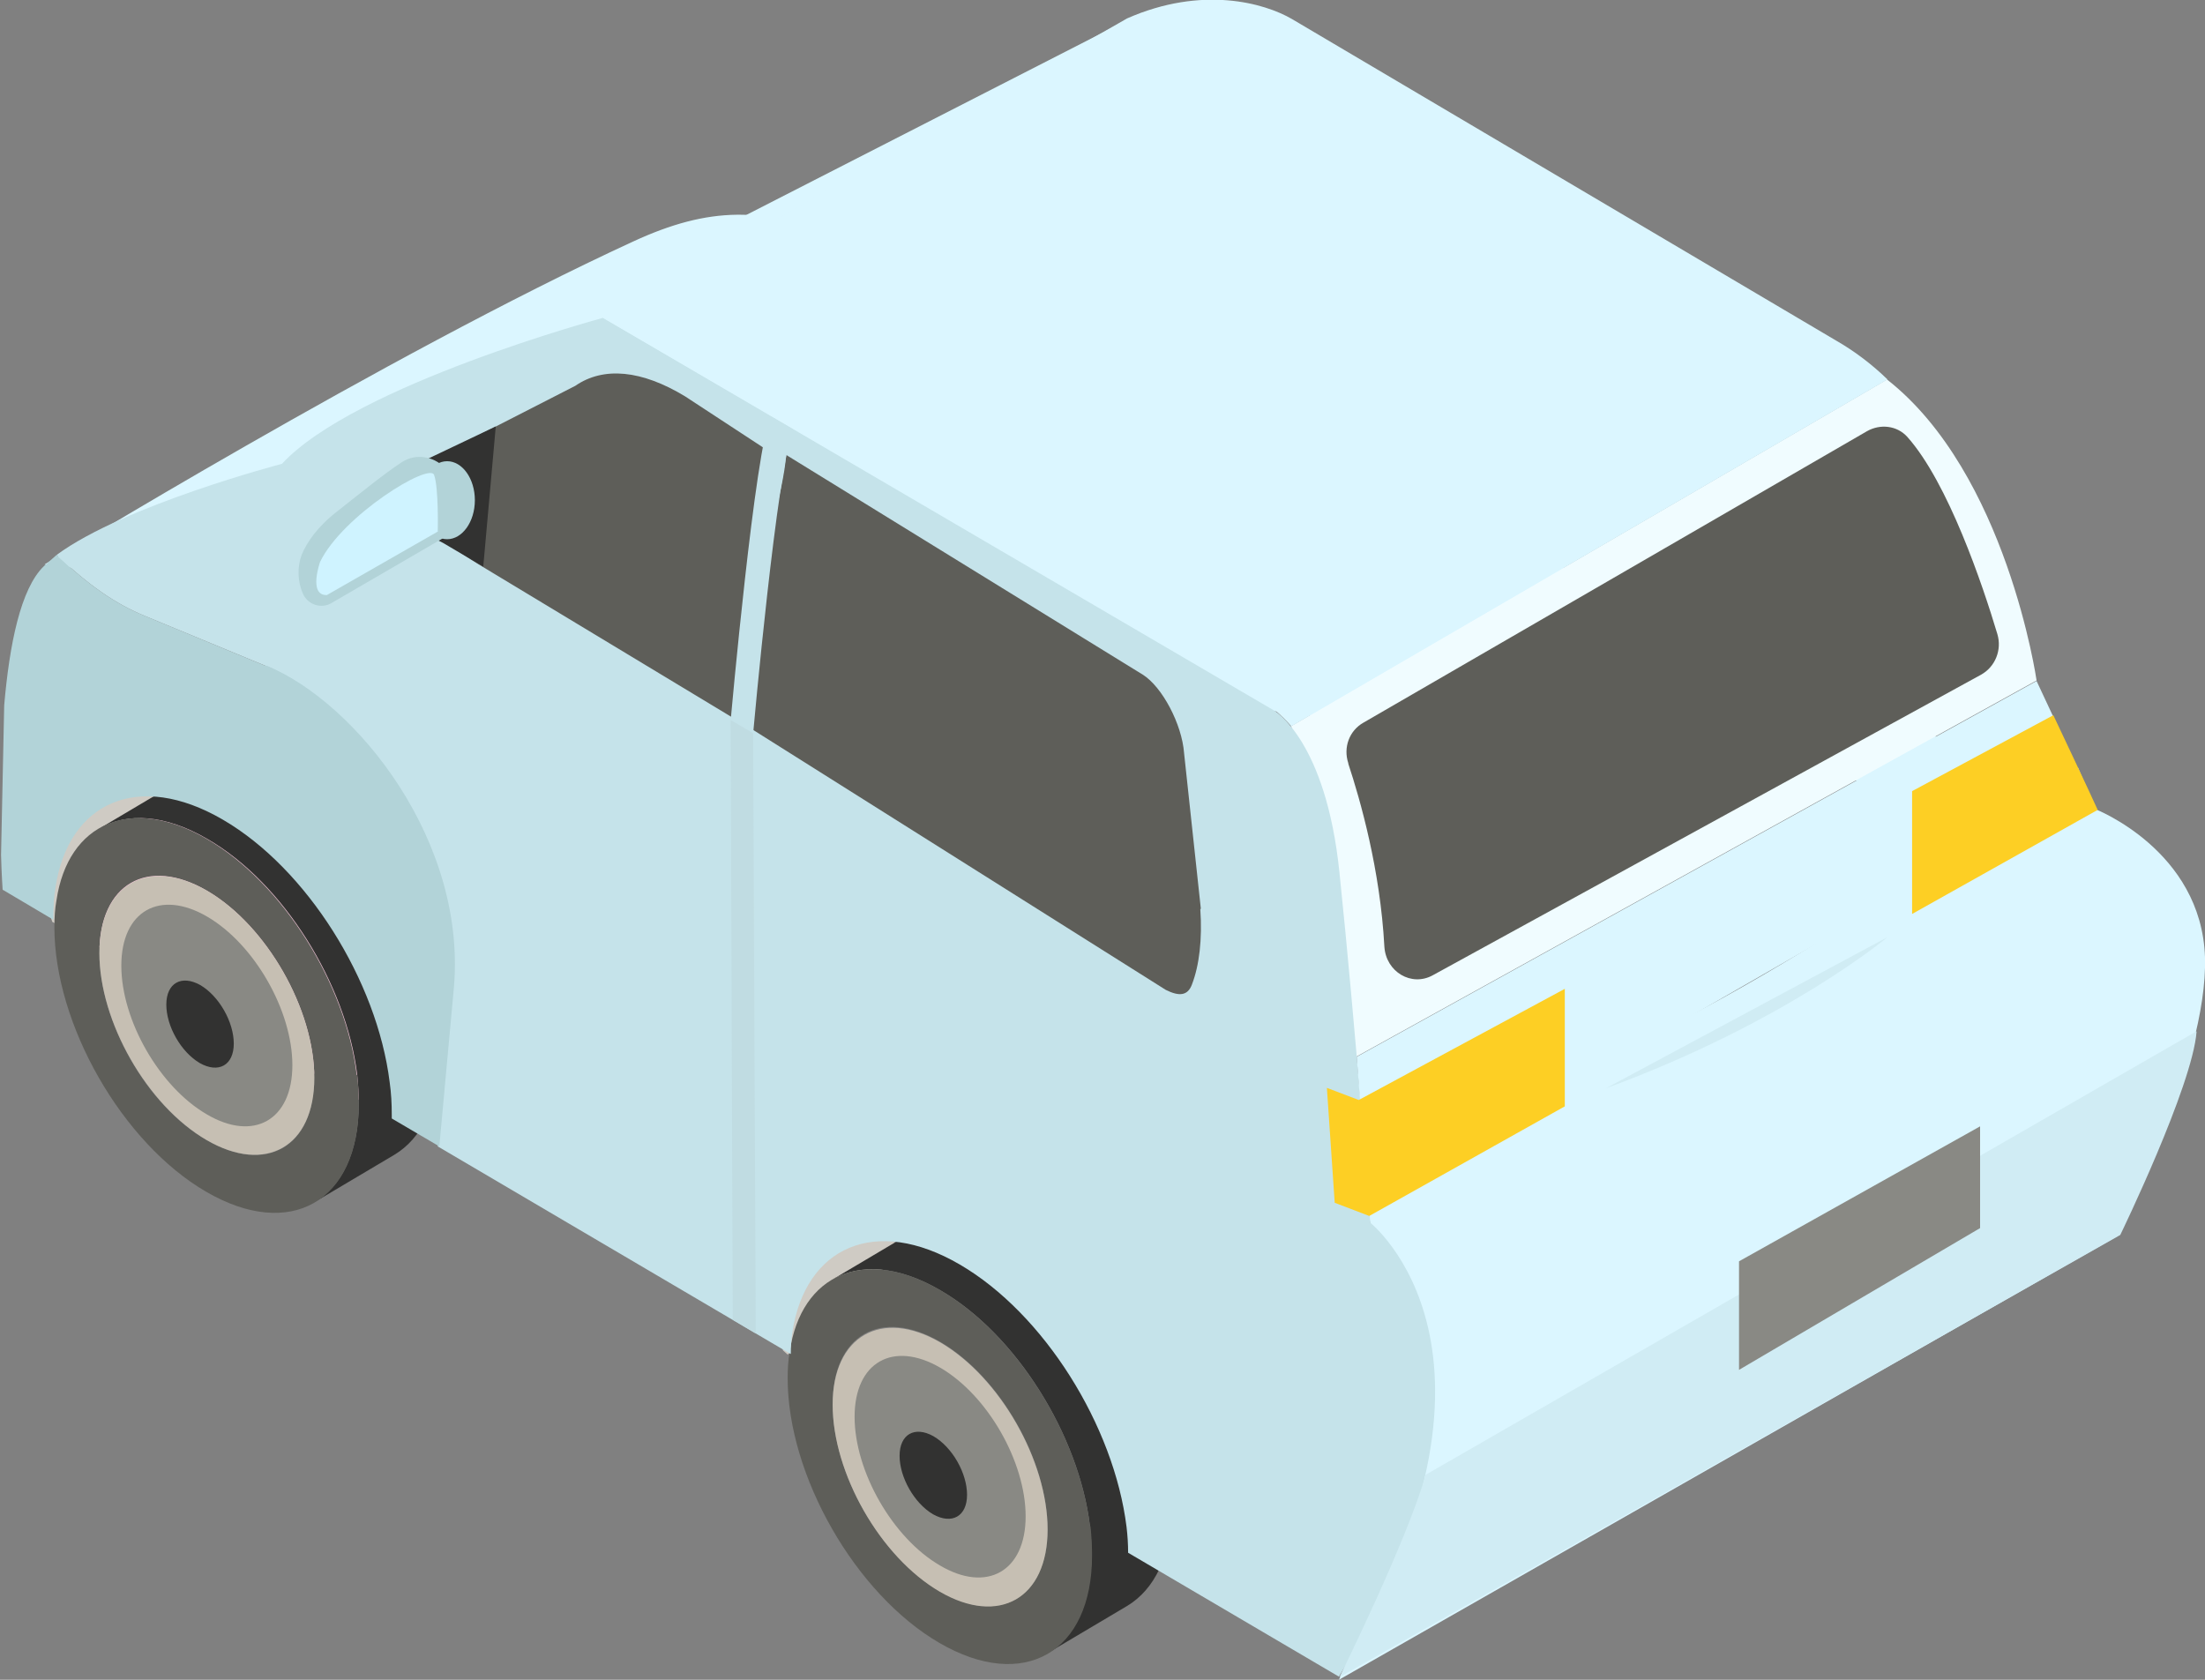 <svg width="42" height="32" viewBox="0 0 42 32" fill="none" xmlns="http://www.w3.org/2000/svg">
<rect x="0" y="0" width="42" height="32" fill="#808080" stroke="none"/>
<g clip-path="url(#clip0_145_9109)">
<path d="M14.913 25.724L15.003 25.805L17.334 23.777L16.148 23.305L14.813 24.911L14.913 25.724Z" fill="#CFCBC4"/>
<path d="M0.847 10.754C0.847 10.754 7.372 6.757 12.064 4.599C13.498 3.936 14.584 3.916 16.029 4.569L39.908 15.413L0.847 10.754Z" fill="#DBF6FF"/>
<path d="M24.596 13.846C24.596 13.846 25.343 15.764 25.812 20.142L38.792 12.963C38.792 12.963 38.224 9.017 35.943 7.229L24.586 13.836L24.596 13.846Z" fill="#F0FCFF"/>
<path d="M17.374 23.475C17.902 23.164 18.629 23.214 19.436 23.676C20.88 24.52 22.076 26.437 22.285 28.164C22.305 28.345 22.315 28.536 22.315 28.717C22.315 29.64 21.986 30.283 21.468 30.594L19.944 31.498C20.462 31.197 20.791 30.544 20.791 29.62C20.791 29.44 20.781 29.259 20.761 29.068C20.552 27.341 19.356 25.413 17.912 24.58C17.105 24.108 16.378 24.068 15.85 24.379L17.374 23.475Z" fill="#323231"/>
<path d="M20.771 29.078C20.791 29.259 20.801 29.45 20.801 29.63C20.801 31.488 19.496 32.231 17.892 31.297C16.288 30.363 15.003 28.104 15.003 26.257C15.003 26.076 15.013 25.905 15.043 25.745C15.262 24.269 16.467 23.736 17.912 24.58C19.356 25.423 20.552 27.341 20.761 29.068L20.771 29.078ZM17.902 30.313C19.038 30.976 19.954 30.444 19.954 29.128C19.954 27.823 19.047 26.227 17.912 25.564C16.776 24.901 15.86 25.433 15.86 26.749C15.86 28.064 16.766 29.66 17.902 30.313" fill="#5E5E59"/>
<path d="M17.912 25.574C19.047 26.237 19.954 27.833 19.954 29.138C19.954 30.454 19.027 30.976 17.902 30.323C16.766 29.661 15.86 28.064 15.86 26.759C15.86 25.453 16.786 24.921 17.912 25.574Z" fill="#C6BFB3"/>
<path d="M17.912 26.056C18.808 26.578 19.536 27.843 19.536 28.887C19.536 29.932 18.799 30.353 17.902 29.821C17.005 29.299 16.278 28.034 16.278 26.99C16.278 25.945 17.015 25.534 17.912 26.056Z" fill="#898984"/>
<path d="M17.782 27.361C18.141 27.572 18.42 28.064 18.42 28.476C18.42 28.887 18.131 29.048 17.772 28.847C17.414 28.636 17.135 28.144 17.135 27.733C17.135 27.321 17.424 27.16 17.782 27.361Z" fill="#323231"/>
<path d="M5.379 8.615L21.767 0.231L11.486 6.055L5.379 8.615Z" fill="#DBF6FF"/>
<path d="M27.147 26.357C27.216 28.395 25.503 32 25.503 32L40.316 23.556C40.316 23.556 42.06 20.272 42 18.234C41.93 16.196 39.908 15.413 39.908 15.413L39.579 14.619C39.579 14.619 33.722 18.927 30.255 20.242C26.788 21.547 25.931 21.327 25.931 21.327L25.911 21.387L26.101 23.355C26.101 23.355 27.087 24.329 27.157 26.367L27.147 26.357Z" fill="#DBF6FF"/>
<path d="M7.392 20.604C7.153 18.676 5.828 16.537 4.214 15.603C2.61 14.67 1.265 15.252 1.026 16.899C0.996 17.079 0.986 17.26 0.986 17.461C0.986 17.481 0.986 17.491 0.986 17.511L7.422 21.297C7.422 21.297 7.422 21.246 7.422 21.216C7.422 21.015 7.412 20.814 7.382 20.604H7.392Z" fill="#F4C6D9"/>
<path d="M26.101 23.295C26.101 23.295 25.822 19.59 25.513 16.617C25.254 14.097 24.268 13.535 24.268 13.535L11.486 6.055C11.486 6.055 6.764 7.33 5.37 8.836C5.37 8.836 2.371 9.619 1.076 10.573C1.704 11.155 2.182 11.497 2.769 11.738L5.051 12.681C6.754 13.384 8.916 16.045 8.607 18.907L8.338 21.839L15.063 25.795C15.063 25.654 15.073 25.514 15.092 25.383C15.342 23.746 16.677 23.154 18.28 24.088C19.884 25.022 21.219 27.16 21.458 29.088C21.478 29.259 21.488 29.419 21.488 29.58L25.503 31.94C29.249 25.755 26.091 23.285 26.091 23.285L26.101 23.295Z" fill="#C5E3EA"/>
<path d="M0.996 17.561L1.106 17.622L2.989 15.172L1.734 14.951L0.737 16.778L0.996 17.561Z" fill="#CFCBC4"/>
<path d="M3.417 14.88C3.945 14.569 4.672 14.619 5.479 15.081C6.924 15.925 8.119 17.842 8.328 19.57C8.348 19.75 8.358 19.941 8.358 20.122C8.358 21.046 8.029 21.688 7.511 21.999L5.987 22.903C6.505 22.602 6.834 21.949 6.834 21.025C6.834 20.845 6.824 20.664 6.804 20.473C6.595 18.746 5.399 16.818 3.955 15.985C3.148 15.513 2.421 15.473 1.893 15.784L3.417 14.88V14.88Z" fill="#323231"/>
<path d="M6.804 20.483C6.824 20.664 6.834 20.855 6.834 21.035C6.834 22.893 5.529 23.636 3.925 22.702C2.321 21.768 1.036 19.509 1.036 17.662C1.036 17.481 1.046 17.31 1.076 17.15C1.295 15.674 2.501 15.142 3.945 15.985C5.39 16.828 6.585 18.746 6.794 20.473L6.804 20.483ZM3.935 21.718C5.071 22.381 5.987 21.849 5.987 20.533C5.987 19.228 5.081 17.632 3.945 16.969C2.809 16.306 1.893 16.838 1.893 18.154C1.893 19.469 2.799 21.066 3.935 21.718" fill="#5E5E59"/>
<path d="M3.945 16.969C5.081 17.632 5.987 19.228 5.987 20.533C5.987 21.849 5.061 22.371 3.935 21.718C2.799 21.055 1.893 19.459 1.893 18.154C1.893 16.848 2.819 16.316 3.945 16.969Z" fill="#C6BFB3"/>
<path d="M3.945 17.461C4.842 17.983 5.569 19.248 5.569 20.292C5.569 21.337 4.832 21.758 3.935 21.226C3.039 20.704 2.311 19.439 2.311 18.395C2.311 17.35 3.048 16.939 3.945 17.461Z" fill="#898984"/>
<path d="M3.816 18.766C4.174 18.977 4.453 19.469 4.453 19.881C4.453 20.293 4.164 20.453 3.806 20.252C3.447 20.041 3.168 19.549 3.168 19.138C3.168 18.726 3.457 18.565 3.816 18.766V18.766Z" fill="#323231"/>
<path d="M23.929 13.294L11.486 6.055L21.468 0.351C22.903 -0.281 24.088 0.06 24.606 0.361L34.987 6.496C35.336 6.697 35.664 6.948 35.953 7.229L24.596 13.836C24.407 13.615 24.178 13.425 23.929 13.284V13.294Z" fill="#DBF6FF"/>
<path d="M14.674 8.615L13.05 7.551C12.223 7.049 11.496 6.978 10.958 7.35L7.72 9.007C7.551 9.127 7.72 9.729 7.999 9.95C8.368 10.252 8.747 10.523 9.105 10.744L14.046 13.726C14.475 10.733 14.614 9.468 14.674 8.615V8.615Z" fill="#5E5E59"/>
<path d="M22.873 17.31L22.554 14.348C22.514 13.796 22.136 13.083 21.767 12.852L14.973 8.665C14.933 9.378 14.485 10.593 14.046 13.716L22.205 18.857C22.464 18.987 22.624 18.967 22.703 18.756C22.843 18.395 22.903 17.893 22.863 17.32L22.873 17.31Z" fill="#5E5E59"/>
<path d="M13.917 13.726C13.917 13.726 14.385 8.495 14.684 7.932L15.112 8.183C14.804 8.856 14.345 13.977 14.345 13.977" fill="#C5E3EA"/>
<path d="M9.444 8.123L7.8 8.906C7.481 8.956 7.053 9.489 7.312 9.669C7.671 9.92 8.049 10.151 8.438 10.342L9.205 10.794L9.444 8.113V8.123Z" fill="#323231"/>
<path d="M7.989 9.529C7.989 9.117 8.229 8.786 8.517 8.786C8.806 8.786 9.045 9.117 9.045 9.529C9.045 9.94 8.806 10.272 8.517 10.272C8.229 10.272 7.989 9.94 7.989 9.529Z" fill="#B2D3D8"/>
<path d="M8.527 10.201L6.316 11.487C6.117 11.607 5.858 11.517 5.768 11.306C5.668 11.075 5.658 10.804 5.748 10.563C5.848 10.332 6.037 10.041 6.425 9.74C6.923 9.348 7.302 9.037 7.651 8.806C7.91 8.635 8.248 8.685 8.468 8.906L8.517 8.956V10.201H8.527Z" fill="#B2D3D8"/>
<path d="M8.338 10.121C8.338 10.121 8.358 9.288 8.268 9.047C8.179 8.806 6.525 9.82 6.097 10.704C6.097 10.704 5.868 11.346 6.226 11.336L8.348 10.121H8.338Z" fill="#CFF3FF"/>
<path d="M38.792 12.973L39.749 15.021L26.051 22.893L25.842 20.132L38.792 12.973Z" fill="#DBF6FF"/>
<path d="M25.423 22.913L26.081 23.164L29.806 21.076V18.837L25.881 20.955L25.274 20.724L25.423 22.913Z" fill="#FDCF24"/>
<path d="M39.948 15.433L36.421 17.411V15.071L39.111 13.625C39.111 13.625 39.848 15.182 39.958 15.433H39.948Z" fill="#FDCF24"/>
<path d="M14.345 13.967L14.395 25.403L13.957 25.142L13.917 13.716" fill="#C0DCE2"/>
<path d="M25.682 14.549C25.911 15.242 26.29 16.567 26.369 18.033C26.399 18.515 26.887 18.806 27.296 18.576L37.736 12.852C38.005 12.702 38.135 12.38 38.045 12.079C37.766 11.145 37.108 9.197 36.331 8.324C36.132 8.103 35.813 8.073 35.564 8.213L25.971 13.766C25.702 13.917 25.582 14.238 25.682 14.539V14.549Z" fill="#5E5E59"/>
<path d="M5.051 12.682L2.77 11.738C2.182 11.497 1.704 11.155 1.076 10.573L0.837 10.784C0.389 11.216 0.179 12.29 0.08 13.435L0.02 16.286C0.03 16.678 0.05 16.929 0.05 16.949L0.169 17.019L1.016 17.521C1.016 17.521 1.016 17.491 1.016 17.471C1.016 17.27 1.026 17.079 1.056 16.909C1.305 15.272 2.64 14.68 4.244 15.614C5.848 16.547 7.183 18.686 7.422 20.614C7.452 20.825 7.462 21.026 7.462 21.226C7.462 21.256 7.462 21.276 7.462 21.307L8.368 21.839L8.637 18.907C8.936 16.045 6.784 13.384 5.081 12.682H5.051Z" fill="#B2D3D8"/>
<path d="M41.831 19.65L27.156 28.094C26.788 29.379 25.513 31.95 25.513 31.95L40.386 23.526C40.386 23.526 41.761 20.694 41.84 19.65H41.831Z" fill="#D0ECF4"/>
<path d="M33.124 24.028L37.716 21.457V23.395L33.124 26.096V24.028Z" fill="#898984"/>
<path d="M30.584 20.734L35.953 17.852C35.953 17.852 34.03 19.469 30.584 20.734V20.734Z" fill="#D0ECF4"/>
</g>
<defs>
<clipPath id="clip0_145_9109">
<rect width="42" height="32" fill="white"/>
</clipPath>
</defs>
</svg>
